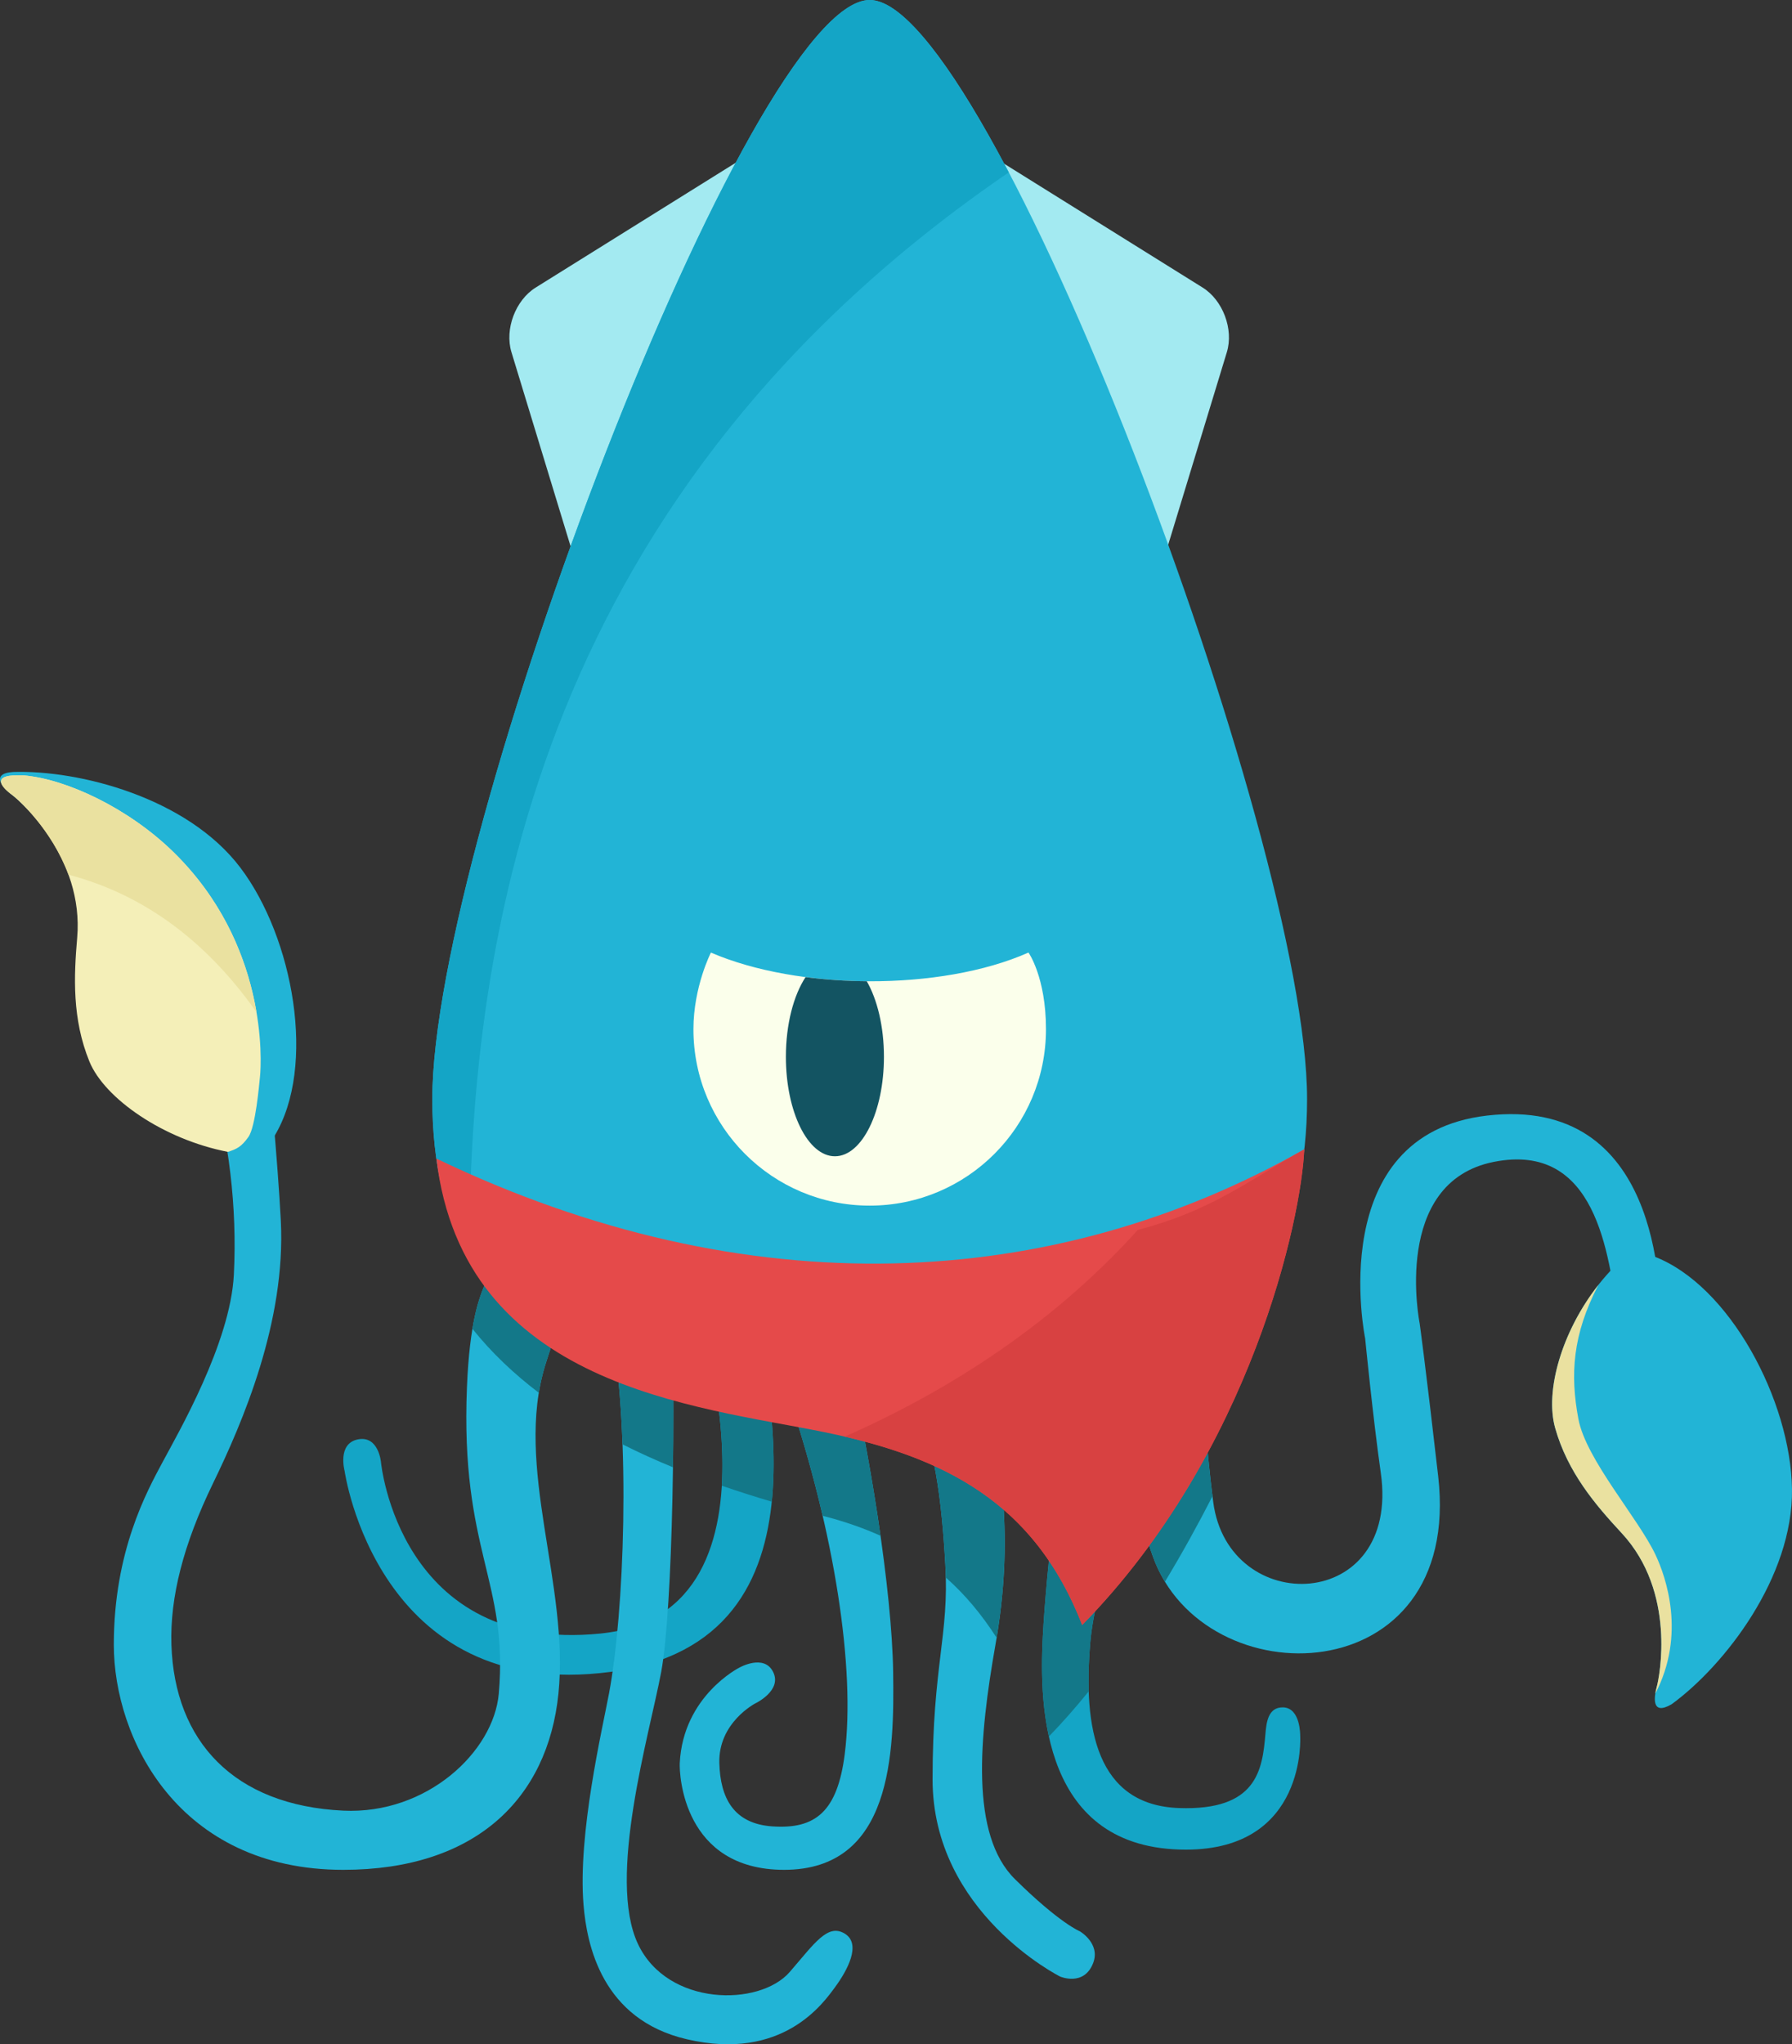 <?xml version="1.0" encoding="UTF-8" standalone="no"?>
<!-- Generator: Adobe Illustrator 16.0.4, SVG Export Plug-In . SVG Version: 6.00 Build 0)  -->

<svg
   xmlns:dc="http://purl.org/dc/elements/1.1/"
   xmlns:cc="http://creativecommons.org/ns#"
   xmlns:rdf="http://www.w3.org/1999/02/22-rdf-syntax-ns#"
   xmlns:svg="http://www.w3.org/2000/svg"
   xmlns="http://www.w3.org/2000/svg"
   xmlns:sodipodi="http://sodipodi.sourceforge.net/DTD/sodipodi-0.dtd"
   xmlns:inkscape="http://www.inkscape.org/namespaces/inkscape"
   version="1.1"
   id="squid"
   x="0px"
   y="0px"
   width="1030.14"
   height="1174.513"
   viewBox="0 0 1030.14 1174.513"
   enable-background="new 0 0 1123.404 1219.571"
   xml:space="preserve"
   inkscape:version="0.91 r13725"
   sodipodi:docname="logo.svg"><rect x="0" y="0" width="1030.14" height="1174.513" fill="#333333" stroke="none"/><defs
     id="defs4212" /><sodipodi:namedview
     pagecolor="#ffffff"
     bordercolor="#666666"
     borderopacity="1"
     objecttolerance="10"
     gridtolerance="10"
     guidetolerance="10"
     inkscape:pageopacity="0"
     inkscape:pageshadow="2"
     inkscape:window-width="1768"
     inkscape:window-height="1149"
     id="namedview4210"
     showgrid="false"
     fit-margin-top="0"
     fit-margin-left="0"
     fit-margin-right="0"
     fit-margin-bottom="0"
     inkscape:zoom="1.0077314"
     inkscape:cx="506.70359"
     inkscape:cy="586.18249"
     inkscape:window-x="0"
     inkscape:window-y="0"
     inkscape:window-maximized="0"
     inkscape:current-layer="squid" /><g
     id="tentacles"
     transform="translate(-54.998,-21.455)"><path
       d="m 485.093,751.076 c 8.667,57.334 54.667,213.261 -79.333,230.964 -134,17.703 -152.667,-115.483 -152.667,-115.483 0,0 -4.3,-15.654 7.551,-18.092 12.032,-2.475 13.36,13.088 13.36,13.088 0,0 10.362,110.03 126.059,98.443 115.697,-11.587 53.554,-194.903 53.554,-194.903 l 31.476,-14.017 z"
       id="path4138"
       inkscape:connector-curvature="0"
       style="fill:#14a5c6" /><path
       d="m 540.617,795.076 c 14.333,59.332 27.142,140.595 27.809,186.964 0.667,46.369 -0.389,113.702 -62.667,113.702 -58,0 -60.331,-54.703 -60,-61.333 1.93,-38.654 34.258,-54.839 34.258,-54.839 0,0 14.159,-8.063 19.409,2.47 5.333,10.702 -10.154,18.035 -10.154,18.035 0,0 -21.408,10.995 -20.765,34.333 0.551,20 8.155,34.833 30.444,36.377 24.751,1.715 37.476,-8.377 41.667,-41.709 6.119,-48.664 -5.667,-126.667 -32.584,-206.667 21.058,-42 32.583,-27.333 32.583,-27.333 z"
       id="path4140"
       inkscape:connector-curvature="0"
       style="fill:#22b4d6" /><path
       d="m 617.169,805.74 c 14.591,53.336 20.591,100.999 10.065,160.706 -9.351,53.045 -14.695,109.074 11.191,134.627 25.75,25.418 37.333,30 37.333,30 0,0 11.94,6.975 7.667,18.168 -5.25,13.75 -19,7.832 -19,7.832 0,0 -73.333,-36.665 -73.333,-113.332 0,-65.541 9.59,-82.708 7.333,-123.333 -2,-36 -6.373,-73.063 -18.651,-92.637 24.389,-20.906 37.395,-22.031 37.395,-22.031 z"
       id="path4142"
       inkscape:connector-curvature="0"
       style="fill:#22b4d6" /><path
       d="m 440.426,755.075 c 3.459,71.532 1.333,191.264 -5.333,226.965 -6.666,35.701 -31.333,118.367 -13.333,156.368 17.001,35.893 69.875,36.05 87.242,16 14.282,-16.488 21.807,-28 31.616,-22 9.809,6 1.333,21.333 -5.524,30.666 -6.857,9.333 -30.188,42.842 -85.333,30 -48.667,-11.333 -57.425,-54.049 -59.333,-77.333 -3.333,-40.667 10.737,-100.476 14.667,-121.333 8.667,-46.001 12.667,-145.999 1.333,-211.333 19.998,-38 33.998,-28 33.998,-28 z"
       id="path4144"
       inkscape:connector-curvature="0"
       style="fill:#22b4d6" /><path
       d="m 710.373,873.742 c -6.97,19.165 -25.434,54.896 -28.613,91.332 -4.334,49.666 3.768,93.477 50.959,95.173 44.935,1.615 47.957,-22.006 49.707,-42.506 0.565,-6.626 1.5,-15.5 10.12,-15.33 10.181,0.201 9.88,16.33 9.88,16.33 0,0 4.189,65.407 -65.707,65.408 -82.791,0 -84.293,-82.264 -82.293,-121.908 2,-39.644 10.812,-109.077 10.812,-109.077 l 45.135,20.578 z"
       id="path4146"
       inkscape:connector-curvature="0"
       style="fill:#14a5c6" /><path
       d="m 411.672,726.767 c -9.023,22.265 -24.632,18.487 -43.246,78.973 -18,58.491 14,126.001 7.594,188.788 -6.16,60.376 -47.687,101.214 -123.687,101.214 -94.907,0 -131.907,-75.591 -131.907,-129.296 0,-53.705 19,-88.08 28,-104.893 9,-16.813 39,-68.523 41,-107.668 2,-39.145 -3,-78.748 -13,-112.446 28.399,-13.748 33,-7.125 33,-7.125 0,0 5.191,53.459 7,88.427 3,58 -22,116.002 -39,151.001 -17,34.999 -24.773,65.422 -23.887,92.704 1.8,55.415 35.887,92.295 98.794,95.295 48.049,2.291 86.455,-33.852 89.391,-67.213 5.702,-64.787 -22.155,-81.781 -18.298,-176.102 3,-73.353 21.561,-64.818 26,-91.686 4.439,-26.868 62.246,0.027 62.246,0.027 z"
       id="path4148"
       inkscape:connector-curvature="0"
       style="fill:#22b4d6" /><path
       d="m 1009.76,779.742 c -0.667,-16 0,-129.001 -100.001,-117.334 -94.178,10.987 -70,128 -70,128 0,0 4.416,44.964 9,77.334 11.385,80.398 -87.666,83.333 -96.333,16.667 -7.743,-59.562 -6,-102.001 -6,-102.001 l -58,14.667 c 0,0 14.531,77.307 29.333,118.678 29.334,81.989 178.254,78.747 164,-46.011 -7.321,-64.08 -10.666,-88 -10.666,-88 0,0 -16.361,-81.061 42.667,-92.75 58.894,-11.663 66,52.75 71.333,90.083 13.333,16 24.667,0.667 24.667,0.667 z"
       id="path4150"
       inkscape:connector-curvature="0"
       style="fill:#22b4d6" /></g><g
     id="left"
     transform="translate(-54.998,-21.455)"><path
       d="m 212.68,674.281 c 24.412,-39.967 10.988,-114.073 -19.532,-154.359 -30.52,-40.285 -92.78,-56.156 -130.624,-54.935 -13.661,0.941 -5.493,9.461 -0.61,13.123 4.883,3.662 42.422,36.013 38.455,82.098 -1.914,22.226 -2.972,46.615 7.02,71.11 9.461,23.196 45.475,47.306 84.54,52.188 11.262,-22.57 20.751,-9.225 20.751,-9.225 z"
       id="path4153"
       inkscape:connector-curvature="0"
       style="fill:#22b4d6" /><path
       d="m 68.522,466.946 c -2.053,-0.028 -4.065,-0.022 -5.999,0.041 -12.098,0.754 -5.493,7.461 -0.61,11.123 4.883,3.662 41.422,36.013 37.455,82.098 -1.914,22.226 -2.972,46.615 7.02,71.11 8.697,21.322 42.747,44.84 79.648,51.938 4.904,-1.611 7.631,-2.747 11.76,-8.568 4.129,-5.821 6.145,-29.915 6.629,-34.279 1,-9 4.5,-76.667 -50,-129.667 -25.818,-25.109 -61.373,-41.74 -85.903,-43.796 z"
       id="path4155"
       inkscape:connector-curvature="0"
       style="fill:#f4efb8" /><path
       d="m 202.444,602.974 c -4.458,-26.253 -16.6,-61.68 -48.019,-92.233 -25.818,-25.107 -61.374,-41.738 -85.903,-43.794 -2.053,-0.028 -4.067,-0.056 -5.999,0.041 -11.348,0.566 -6.859,6.754 -0.61,11.123 3.551,2.482 22.61,19.716 32.461,45.873 32.826,8.73 72.707,28.872 108.07,78.99 z"
       id="path4157"
       inkscape:connector-curvature="0"
       style="fill:#eae1a0" /></g><g
     id="right"
     transform="translate(-54.998,-21.455)"><path
       d="m 1005.566,743.235 c 43.834,16.49 78.841,83.173 79.563,133.709 0.723,50.535 -38.599,101.35 -69.186,123.669 -11.712,6.817 -10.149,-4.08 -8.554,-9.971 1.598,-5.893 11.289,-54.489 -20.19,-88.381 -15.181,-16.345 -31.02,-34.923 -38.213,-60.38 -6.811,-24.108 6.749,-65.271 34.543,-93.153 22.766,10.864 22.037,-5.493 22.037,-5.493 z"
       id="path4160"
       inkscape:connector-curvature="0"
       style="fill:#22b4d6" /><path
       d="m 1006.561,994.489 c 17.64,-33.712 6.248,-66.812 0.084,-79.812 -9.995,-21.079 -39.939,-54.743 -44.29,-77.908 -4.808,-25.605 -3.421,-48.455 11.475,-77.072 -21.15,26.895 -30.805,61.077 -24.842,82.186 7.193,25.457 23.032,44.035 38.213,60.38 31.479,33.892 21.788,82.488 20.19,88.381 -0.311,1.147 -0.62,2.484 -0.83,3.845 z"
       id="path4162"
       inkscape:connector-curvature="0"
       style="fill:#eae1a0" /></g><g
     id="wings"
     transform="translate(-54.998,-21.455)"><g
       id="right_1_"><path
         d="m 409.127,301.917 c -5.723,12.503 -1.195,29.194 10.06,37.092 l 231.584,162.503 c 11.256,7.897 23.745,3.598 27.754,-9.555 l 81.731,-268.149 c 4.009,-13.153 -2.257,-29.867 -13.925,-37.142 L 546.245,61.901 c -11.667,-7.275 -25.896,-2.999 -31.618,9.504 l -105.5,230.512 z"
         id="path4166"
         inkscape:connector-curvature="0"
         style="fill:#a3eaf1" /></g><g
       id="left_1_"><path
         d="m 700.143,301.917 c 5.723,12.503 1.195,29.194 -10.061,37.092 L 458.498,501.512 c -11.255,7.897 -23.744,3.598 -27.753,-9.555 L 349.014,223.808 c -4.009,-13.153 2.257,-29.867 13.925,-37.142 L 563.024,61.901 c 11.668,-7.275 25.896,-2.999 31.618,9.504 l 105.501,230.512 z"
         id="path4169"
         inkscape:connector-curvature="0"
         style="fill:#a3eaf1" /></g></g><path
     id="shadow_1_"
     display="none"
     d="m 322.098,294.49 35.762,117.33 95.847,-21.688 61.464,-321.154 c 0,0 -7.95,-10.729 -34.659,-11.375 l -115.793,72.203 c -17.194,47.173 -31.513,108.035 -42.621,164.684 z"
     inkscape:connector-curvature="0"
     style="display:none;fill:#61d0d6" /><path
     id="body_1_"
     d="m 499.952,0 c -68.81,0 -251.429,481.522 -251.429,631.428 0,149.906 118.599,178.429 251.429,178.429 134.517,0 251.429,-28.522 251.429,-178.429 C 751.381,481.521 568.762,0 499.952,0 Z"
     inkscape:connector-curvature="0"
     style="fill:#22b4d6" /><path
     id="highlight"
     d="m 499.952,0 c -68.81,0 -251.429,481.522 -251.429,631.428 0,37.477 7.595,68.18 21.331,93.153 -1.005,-193.066 44.055,-443.833 310.042,-625.54 C 547.761,38.786 519.62,0 499.952,0 Z"
     inkscape:connector-curvature="0"
     style="fill:#14a5c6" /><circle
     id="little_circle_1_"
     display="none"
     cx="499.952"
     cy="591.349"
     r="101.333"
     style="display:none;fill:none" /><circle
     id="big_circle"
     display="none"
     cx="500.952"
     cy="588.349"
     r="162.445"
     style="display:none;fill:none" /><g
     id="shadow"
     transform="translate(-54.998,-21.455)"><path
       d="m 453.617,765.093 c 0,0 19.45,57.385 16.324,109.97 9.956,3.439 19.607,6.476 28.72,9.166 4.76,-47.082 -8.025,-99.442 -12.977,-129.432 -2.352,-0.268 -4.703,-0.547 -7.055,-0.843 l -25.012,11.139 z"
       id="path4177"
       inkscape:connector-curvature="0"
       style="fill:#137889" /><path
       d="m 364.736,821.657 c 0.874,-5.371 2.078,-10.681 3.689,-15.917 14.03,-45.59 26.352,-54.672 35.434,-65.913 -17.971,-4.562 -35.858,-9.958 -53.577,-16.228 -0.375,0.956 -0.667,1.996 -0.857,3.142 -3.603,21.805 -16.506,20.295 -22.845,58.16 11.085,13.876 24.064,26.05 38.156,36.756 z"
       id="path4179"
       inkscape:connector-curvature="0"
       style="fill:#137889" /><path
       d="m 440.426,755.075 c 0,0 -14,-10 -34,28 3.519,20.284 5.559,43.91 6.44,68.224 9.626,4.842 19.351,9.217 28.994,13.183 0.515,-38.348 0.065,-78.403 -1.434,-109.407 z"
       id="path4181"
       inkscape:connector-curvature="0"
       style="fill:#137889" /><path
       d="m 688.426,797.075 c 0,0 7.03,37.396 16.291,74.088 l -39.479,-17.999 c 0,0 -8.812,69.433 -10.812,109.077 -0.762,15.09 -1.01,36.354 3.533,56.906 7.848,-8.102 15.48,-16.785 22.886,-25.925 -0.3,-8.98 0.069,-18.452 0.915,-28.148 2.794,-32.016 17.386,-63.482 25.614,-83.648 3.315,12.465 6.843,24.426 10.385,34.327 1.85,5.168 4.175,9.997 6.903,14.479 9.755,-16.097 18.888,-32.624 27.342,-49.133 -7.256,-57.816 -5.578,-98.691 -5.578,-98.691 l -58,14.667 z"
       id="path4183"
       inkscape:connector-curvature="0"
       style="fill:#137889" /><path
       d="m 540.617,795.076 c 0,0 -11.524,-14.667 -32.584,27.333 7.983,23.727 14.624,47.27 19.873,69.931 0.506,0.134 1.022,0.271 1.521,0.401 11.609,3.05 22.12,6.737 31.743,11.073 -5.198,-36.559 -12.641,-75.986 -20.553,-108.738 z"
       id="path4185"
       inkscape:connector-curvature="0"
       style="fill:#137889" /><path
       d="m 627.915,962.414 c 9.559,-57.83 3.515,-104.546 -10.746,-156.674 0,0 -13.006,1.125 -37.395,22.031 12.278,19.573 16.651,56.637 18.651,92.637 0.142,2.557 0.237,5.02 0.29,7.408 11.082,9.782 20.627,21.259 29.2,34.598 z"
       id="path4187"
       inkscape:connector-curvature="0"
       style="fill:#137889" /></g><path
     id="shadow_2_"
     display="none"
     d="m 235.428,677.286 c 15.571,131.32 166.294,174.896 239,194 68.506,18 99.574,57.604 127,128 97.442,-99.312 162.47,-289.062 164,-328 -144.197,81.838 -351.053,91.884 -530,6 z"
     inkscape:connector-curvature="0"
     style="display:none" /><path
     id="bandana_2_"
     d="m 250.856,665.651 c 15.571,131.32 149.47,142.162 223.124,157.206 68.954,14.084 120.689,40.367 148.115,110.763 97.442,-99.312 126.12,-234.358 127.65,-273.297 -144.196,81.838 -319.942,91.213 -498.889,5.328 z"
     inkscape:connector-curvature="0"
     style="fill:#e54a4a" /><path
     id="shading"
     d="m 654.051,706.659 c -36.596,40.518 -90.099,84.126 -168.432,118.738 63.141,14.691 110.617,41.847 136.476,108.223 97.442,-99.312 126.12,-234.358 127.65,-273.297 -34.886,19.799 -53.968,35.343 -95.694,46.336 z"
     inkscape:connector-curvature="0"
     style="fill:#d84141" /><g
     id="eye"
     transform="translate(-54.998,-21.455)"><path
       d="m 463.675,568.741 c 0,0 -10.058,19.667 -10.058,44.063 0,55.965 45.369,101.333 101.333,101.333 55.965,0 101.333,-45.368 101.333,-101.333 0,-29.958 -10.058,-44.063 -10.058,-44.063 -50.465,22.334 -132.466,21.667 -182.55,0 z"
       id="path4193"
       inkscape:connector-curvature="0"
       style="fill:#fbffeb" /><path
       d="m 553.263,585.221 c -11.869,-0.092 -23.715,-0.879 -35.173,-2.375 -6.874,10.42 -11.323,27.053 -11.323,45.793 0,31.559 12.619,57.143 28.184,57.143 15.565,0 28.185,-25.584 28.185,-57.143 -10e-4,-17.381 -3.834,-32.937 -9.873,-43.418 z"
       id="path4195"
       inkscape:connector-curvature="0"
       style="fill:#135462" /></g><g
     id="star"
     display="none"
     style="display:none"
     transform="translate(-54.998,-21.455)"><polygon
       display="inline"
       points="686.945,753.327 656.545,731.833 692.096,720.776 703.145,685.222 724.646,715.618 761.875,715.137 739.61,744.98 751.571,780.238 716.31,768.285 686.475,790.556 "
       id="polygon4198"
       style="display:inline;fill:#ffd60d" /><circle
       display="inline"
       cx="703.274"
       cy="685.227"
       r="5.018"
       id="circle4200"
       style="display:inline;fill:#ffd60d" /><circle
       display="inline"
       cx="761.644"
       cy="715.246"
       r="5.018"
       id="circle4202"
       style="display:inline;fill:#ffd60d" /><circle
       display="inline"
       cx="751.638"
       cy="780.288"
       r="5.019"
       id="circle4204"
       style="display:inline;fill:#ffd60d" /><circle
       display="inline"
       cx="686.597"
       cy="790.293"
       r="5.019"
       id="circle4206"
       style="display:inline;fill:#ffd60d" /><circle
       display="inline"
       cx="656.578"
       cy="731.923"
       r="5.018"
       id="circle4208"
       style="display:inline;fill:#ffd60d" /></g></svg>